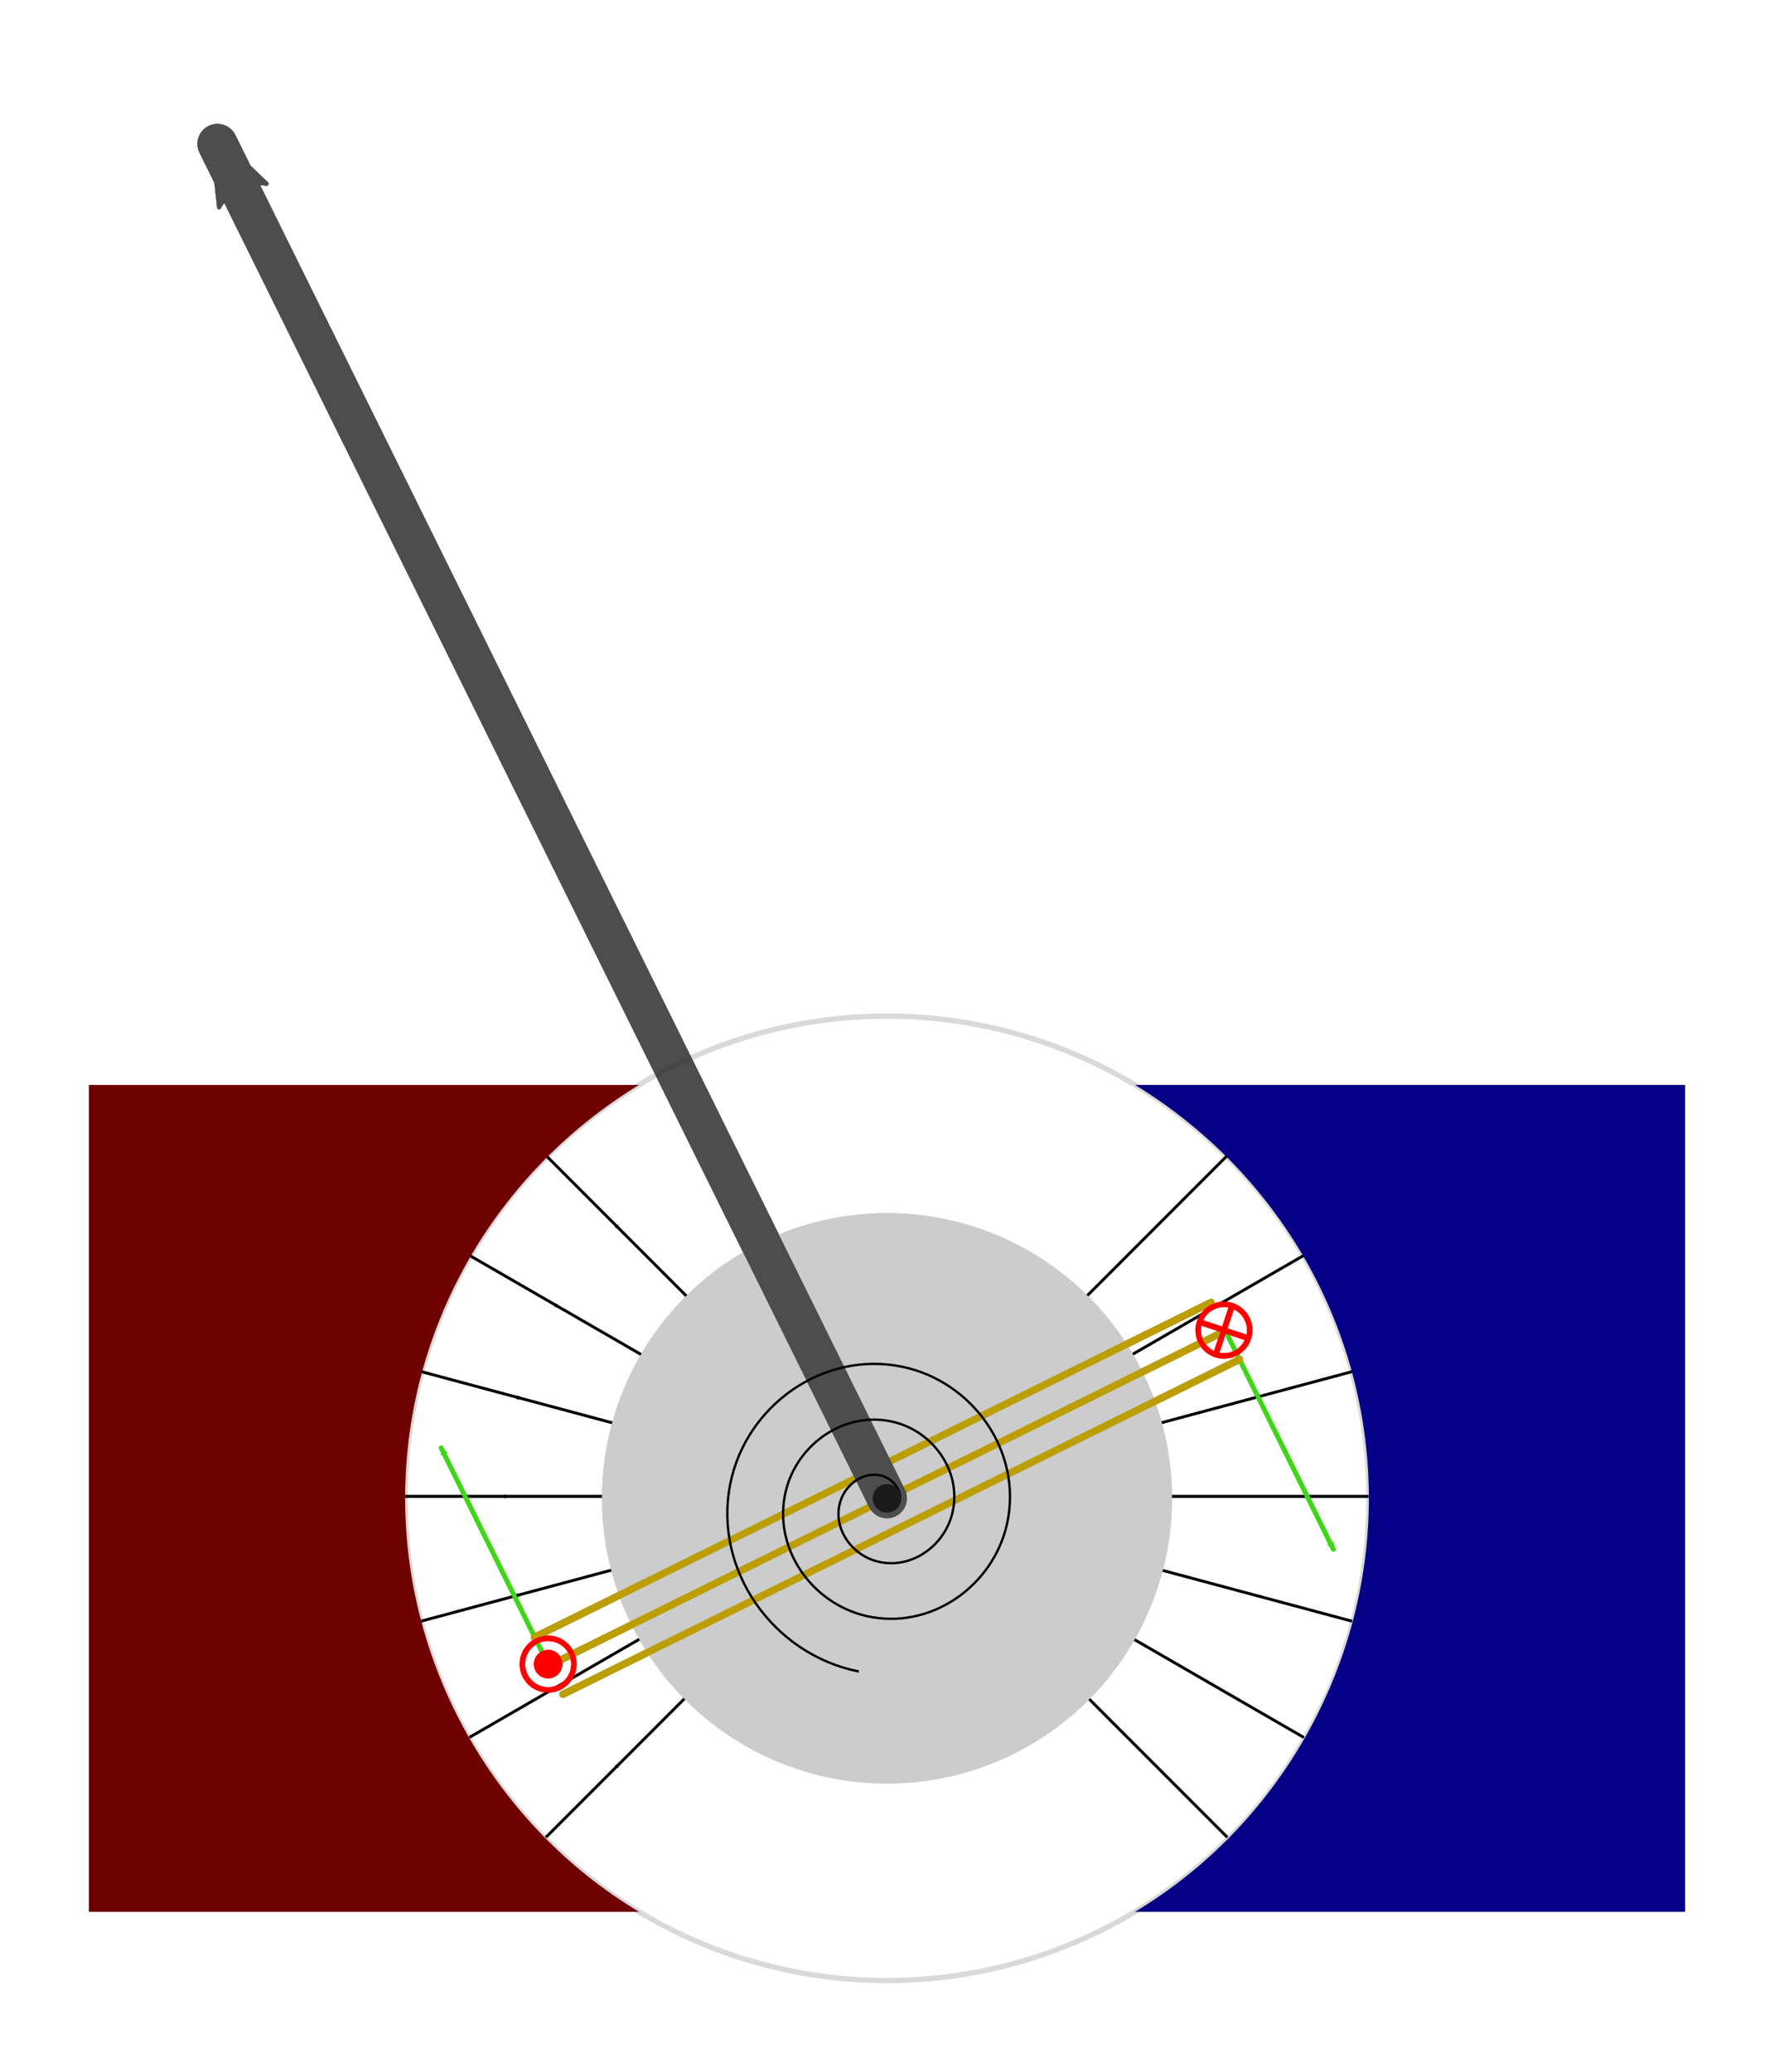 <?xml version="1.0" encoding="UTF-8" standalone="no"?>
<!-- Created with Inkscape (http://www.inkscape.org/) -->

<svg
   xmlns:dc="http://purl.org/dc/elements/1.1/"
   xmlns:cc="http://creativecommons.org/ns#"
   xmlns:rdf="http://www.w3.org/1999/02/22-rdf-syntax-ns#"
   xmlns:svg="http://www.w3.org/2000/svg"
   xmlns="http://www.w3.org/2000/svg"
   xmlns:sodipodi="http://sodipodi.sourceforge.net/DTD/sodipodi-0.dtd"
   xmlns:inkscape="http://www.inkscape.org/namespaces/inkscape"
   width="99.734mm"
   height="116.421mm"
   viewBox="0 0 99.734 116.421"
   version="1.1"
   id="svg8"
   inkscape:version="0.92.5 (2060ec1f9f, 2020-04-08)"
   sodipodi:docname="moving-coil-instrument.svg">
  <defs
     id="defs2">
    <marker
       inkscape:stockid="Arrow2Mend"
       orient="auto"
       refY="0"
       refX="0"
       id="marker4887"
       style="overflow:visible"
       inkscape:isstock="true">
      <path
         id="path4885"
         style="fill:#000000;fill-opacity:1;fill-rule:evenodd;stroke:#000000;stroke-width:0.625;stroke-linejoin:round;stroke-opacity:1"
         d="M 8.719,4.034 -2.207,0.016 8.719,-4.002 c -1.745,2.372 -1.735,5.617 -6e-7,8.035 z"
         transform="scale(-0.6)"
         inkscape:connector-curvature="0" />
    </marker>
    <marker
       inkscape:isstock="true"
       style="overflow:visible"
       id="marker4864"
       refX="0"
       refY="0"
       orient="auto"
       inkscape:stockid="Arrow2Mend">
      <path
         inkscape:connector-curvature="0"
         transform="scale(-0.6)"
         d="M 8.719,4.034 -2.207,0.016 8.719,-4.002 c -1.745,2.372 -1.735,5.617 -6e-7,8.035 z"
         style="fill:#4d4d4d;fill-opacity:1;fill-rule:evenodd;stroke:#4d4d4d;stroke-width:0.625;stroke-linejoin:round;stroke-opacity:1"
         id="path4862" />
    </marker>
    <marker
       inkscape:stockid="Arrow2Mend"
       orient="auto"
       refY="0"
       refX="0"
       id="marker361434"
       style="overflow:visible"
       inkscape:isstock="true">
      <path
         id="path361432"
         style="fill:#000000;fill-opacity:1;fill-rule:evenodd;stroke:#000000;stroke-width:0.625;stroke-linejoin:round;stroke-opacity:1"
         d="M 8.719,4.034 -2.207,0.016 8.719,-4.002 c -1.745,2.372 -1.735,5.617 -6e-7,8.035 z"
         transform="scale(-0.6)"
         inkscape:connector-curvature="0" />
    </marker>
    <marker
       inkscape:isstock="true"
       style="overflow:visible"
       id="marker360012"
       refX="0"
       refY="0"
       orient="auto"
       inkscape:stockid="Arrow1Mstart">
      <path
         transform="matrix(0.4,0,0,0.4,4,0)"
         style="fill:#000000;fill-opacity:1;fill-rule:evenodd;stroke:#000000;stroke-width:1pt;stroke-opacity:1"
         d="M 0,0 5,-5 -12.5,0 5,5 Z"
         id="path360010"
         inkscape:connector-curvature="0" />
    </marker>
    <marker
       inkscape:isstock="true"
       style="overflow:visible"
       id="marker338466"
       refX="0"
       refY="0"
       orient="auto"
       inkscape:stockid="Arrow2Mend"
       inkscape:collect="always">
      <path
         inkscape:connector-curvature="0"
         transform="scale(-0.6)"
         d="M 8.719,4.034 -2.207,0.016 8.719,-4.002 c -1.745,2.372 -1.735,5.617 -6e-7,8.035 z"
         style="fill:#000000;fill-opacity:1;fill-rule:evenodd;stroke:#000000;stroke-width:0.625;stroke-linejoin:round;stroke-opacity:1"
         id="path338464" />
    </marker>
    <marker
       inkscape:stockid="Arrow2Mend"
       orient="auto"
       refY="0"
       refX="0"
       id="marker199266"
       style="overflow:visible"
       inkscape:isstock="true">
      <path
         id="path199264"
         style="fill:#000000;fill-opacity:1;fill-rule:evenodd;stroke:#000000;stroke-width:0.625;stroke-linejoin:round;stroke-opacity:1"
         d="M 8.719,4.034 -2.207,0.016 8.719,-4.002 c -1.745,2.372 -1.735,5.617 -6e-7,8.035 z"
         transform="scale(-0.6)"
         inkscape:connector-curvature="0" />
    </marker>
    <marker
       inkscape:stockid="Arrow2Mend"
       orient="auto"
       refY="0"
       refX="0"
       id="Arrow2Mend"
       style="overflow:visible"
       inkscape:isstock="true"
       inkscape:collect="always">
      <path
         id="path4598"
         style="fill:#4d4d4d;fill-opacity:1;fill-rule:evenodd;stroke:#4d4d4d;stroke-width:0.625;stroke-linejoin:round;stroke-opacity:1"
         d="M 8.719,4.034 -2.207,0.016 8.719,-4.002 c -1.745,2.372 -1.735,5.617 -6e-7,8.035 z"
         transform="scale(-0.6)"
         inkscape:connector-curvature="0" />
    </marker>
    <marker
       inkscape:stockid="Arrow1Lend"
       orient="auto"
       refY="0"
       refX="0"
       id="Arrow1Lend"
       style="overflow:visible"
       inkscape:isstock="true">
      <path
         id="path4574"
         d="M 0,0 5,-5 -12.5,0 5,5 Z"
         style="fill:#4d4d4d;fill-opacity:1;fill-rule:evenodd;stroke:#4d4d4d;stroke-width:1pt;stroke-opacity:1"
         transform="matrix(-0.8,0,0,-0.8,-10,0)"
         inkscape:connector-curvature="0" />
    </marker>
    <marker
       inkscape:stockid="Arrow1Lstart"
       orient="auto"
       refY="0"
       refX="0"
       id="marker4855"
       style="overflow:visible"
       inkscape:isstock="true">
      <path
         id="path4853"
         d="M 0,0 5,-5 -12.5,0 5,5 Z"
         style="fill:#4d4d4d;fill-opacity:1;fill-rule:evenodd;stroke:#4d4d4d;stroke-width:1pt;stroke-opacity:1"
         transform="matrix(0.8,0,0,0.8,10,0)"
         inkscape:connector-curvature="0" />
    </marker>
    <marker
       inkscape:stockid="Arrow1Lstart"
       orient="auto"
       refY="0"
       refX="0"
       id="Arrow1Lstart"
       style="overflow:visible"
       inkscape:isstock="true">
      <path
         id="path4571"
         d="M 0,0 5,-5 -12.5,0 5,5 Z"
         style="fill:#4d4d4d;fill-opacity:1;fill-rule:evenodd;stroke:#4d4d4d;stroke-width:1pt;stroke-opacity:1"
         transform="matrix(0.8,0,0,0.8,10,0)"
         inkscape:connector-curvature="0" />
    </marker>
    <marker
       inkscape:stockid="Arrow2Mend"
       orient="auto"
       refY="0"
       refX="0"
       id="Arrow2Mend-5"
       style="overflow:visible"
       inkscape:isstock="true">
      <path
         inkscape:connector-curvature="0"
         id="path4598-3"
         style="fill:#3ed718;fill-opacity:1;fill-rule:evenodd;stroke:#3ed718;stroke-width:0.625;stroke-linejoin:round;stroke-opacity:1"
         d="M 8.719,4.034 -2.207,0.016 8.719,-4.002 c -1.745,2.372 -1.735,5.617 -6e-7,8.035 z"
         transform="scale(-0.6)" />
    </marker>
    <marker
       inkscape:stockid="Arrow2Mend"
       orient="auto"
       refY="0"
       refX="0"
       id="Arrow2Mend-5-2"
       style="overflow:visible"
       inkscape:isstock="true">
      <path
         inkscape:connector-curvature="0"
         id="path4598-3-7"
         style="fill:#3ed718;fill-opacity:1;fill-rule:evenodd;stroke:#3ed718;stroke-width:0.625;stroke-linejoin:round;stroke-opacity:1"
         d="M 8.719,4.034 -2.207,0.016 8.719,-4.002 c -1.745,2.372 -1.735,5.617 -6e-7,8.035 z"
         transform="scale(-0.6)" />
    </marker>
    <marker
       inkscape:isstock="true"
       style="overflow:visible"
       id="marker4637-3"
       refX="0"
       refY="0"
       orient="auto"
       inkscape:stockid="Arrow2Mend">
      <path
         inkscape:connector-curvature="0"
         transform="scale(-0.6)"
         d="M 8.719,4.034 -2.207,0.016 8.719,-4.002 c -1.745,2.372 -1.735,5.617 -6e-7,8.035 z"
         style="fill:#000000;fill-opacity:1;fill-rule:evenodd;stroke:#000000;stroke-width:0.625;stroke-linejoin:round;stroke-opacity:1"
         id="path4635-6" />
    </marker>
    <marker
       inkscape:isstock="true"
       style="overflow:visible"
       id="marker4637-5"
       refX="0"
       refY="0"
       orient="auto"
       inkscape:stockid="Arrow2Mend">
      <path
         inkscape:connector-curvature="0"
         transform="scale(-0.6)"
         d="M 8.719,4.034 -2.207,0.016 8.719,-4.002 c -1.745,2.372 -1.735,5.617 -6e-7,8.035 z"
         style="fill:#000000;fill-opacity:1;fill-rule:evenodd;stroke:#000000;stroke-width:0.625;stroke-linejoin:round;stroke-opacity:1"
         id="path4635-3" />
    </marker>
    <marker
       inkscape:isstock="true"
       style="overflow:visible"
       id="marker338466-0"
       refX="0"
       refY="0"
       orient="auto"
       inkscape:stockid="Arrow2Mend">
      <path
         inkscape:connector-curvature="0"
         transform="scale(-0.6)"
         d="M 8.719,4.034 -2.207,0.016 8.719,-4.002 c -1.745,2.372 -1.735,5.617 -6e-7,8.035 z"
         style="fill:#000000;fill-opacity:1;fill-rule:evenodd;stroke:#000000;stroke-width:0.625;stroke-linejoin:round;stroke-opacity:1"
         id="path338464-9" />
    </marker>
    <marker
       inkscape:isstock="true"
       style="overflow:visible"
       id="marker338580"
       refX="0"
       refY="0"
       orient="auto"
       inkscape:stockid="Arrow2Mend">
      <path
         inkscape:connector-curvature="0"
         transform="scale(-0.6)"
         d="M 8.719,4.034 -2.207,0.016 8.719,-4.002 c -1.745,2.372 -1.735,5.617 -6e-7,8.035 z"
         style="fill:#000000;fill-opacity:1;fill-rule:evenodd;stroke:#000000;stroke-width:0.625;stroke-linejoin:round;stroke-opacity:1"
         id="path338578" />
    </marker>
    <marker
       inkscape:isstock="true"
       style="overflow:visible"
       id="marker338584"
       refX="0"
       refY="0"
       orient="auto"
       inkscape:stockid="Arrow2Mend">
      <path
         inkscape:connector-curvature="0"
         transform="scale(-0.6)"
         d="M 8.719,4.034 -2.207,0.016 8.719,-4.002 c -1.745,2.372 -1.735,5.617 -6e-7,8.035 z"
         style="fill:#000000;fill-opacity:1;fill-rule:evenodd;stroke:#000000;stroke-width:0.625;stroke-linejoin:round;stroke-opacity:1"
         id="path338582" />
    </marker>
    <marker
       inkscape:isstock="true"
       style="overflow:visible"
       id="marker338588"
       refX="0"
       refY="0"
       orient="auto"
       inkscape:stockid="Arrow2Mend">
      <path
         inkscape:connector-curvature="0"
         transform="scale(-0.6)"
         d="M 8.719,4.034 -2.207,0.016 8.719,-4.002 c -1.745,2.372 -1.735,5.617 -6e-7,8.035 z"
         style="fill:#000000;fill-opacity:1;fill-rule:evenodd;stroke:#000000;stroke-width:0.625;stroke-linejoin:round;stroke-opacity:1"
         id="path338586" />
    </marker>
    <marker
       inkscape:isstock="true"
       style="overflow:visible"
       id="marker338592"
       refX="0"
       refY="0"
       orient="auto"
       inkscape:stockid="Arrow2Mend">
      <path
         inkscape:connector-curvature="0"
         transform="scale(-0.6)"
         d="M 8.719,4.034 -2.207,0.016 8.719,-4.002 c -1.745,2.372 -1.735,5.617 -6e-7,8.035 z"
         style="fill:#000000;fill-opacity:1;fill-rule:evenodd;stroke:#000000;stroke-width:0.625;stroke-linejoin:round;stroke-opacity:1"
         id="path338590" />
    </marker>
    <marker
       inkscape:isstock="true"
       style="overflow:visible"
       id="marker338596"
       refX="0"
       refY="0"
       orient="auto"
       inkscape:stockid="Arrow2Mend">
      <path
         inkscape:connector-curvature="0"
         transform="scale(-0.6)"
         d="M 8.719,4.034 -2.207,0.016 8.719,-4.002 c -1.745,2.372 -1.735,5.617 -6e-7,8.035 z"
         style="fill:#000000;fill-opacity:1;fill-rule:evenodd;stroke:#000000;stroke-width:0.625;stroke-linejoin:round;stroke-opacity:1"
         id="path338594" />
    </marker>
    <marker
       inkscape:isstock="true"
       style="overflow:visible"
       id="marker338600"
       refX="0"
       refY="0"
       orient="auto"
       inkscape:stockid="Arrow2Mend">
      <path
         inkscape:connector-curvature="0"
         transform="scale(-0.6)"
         d="M 8.719,4.034 -2.207,0.016 8.719,-4.002 c -1.745,2.372 -1.735,5.617 -6e-7,8.035 z"
         style="fill:#000000;fill-opacity:1;fill-rule:evenodd;stroke:#000000;stroke-width:0.625;stroke-linejoin:round;stroke-opacity:1"
         id="path338598" />
    </marker>
    <marker
       inkscape:isstock="true"
       style="overflow:visible"
       id="marker338466-6"
       refX="0"
       refY="0"
       orient="auto"
       inkscape:stockid="Arrow2Mend">
      <path
         inkscape:connector-curvature="0"
         transform="scale(-0.6)"
         d="M 8.719,4.034 -2.207,0.016 8.719,-4.002 c -1.745,2.372 -1.735,5.617 -6e-7,8.035 z"
         style="fill:#000000;fill-opacity:1;fill-rule:evenodd;stroke:#000000;stroke-width:0.625;stroke-linejoin:round;stroke-opacity:1"
         id="path338464-1" />
    </marker>
    <marker
       inkscape:isstock="true"
       style="overflow:visible"
       id="marker338798"
       refX="0"
       refY="0"
       orient="auto"
       inkscape:stockid="Arrow2Mend">
      <path
         inkscape:connector-curvature="0"
         transform="scale(-0.6)"
         d="M 8.719,4.034 -2.207,0.016 8.719,-4.002 c -1.745,2.372 -1.735,5.617 -6e-7,8.035 z"
         style="fill:#000000;fill-opacity:1;fill-rule:evenodd;stroke:#000000;stroke-width:0.625;stroke-linejoin:round;stroke-opacity:1"
         id="path338796" />
    </marker>
    <marker
       inkscape:isstock="true"
       style="overflow:visible"
       id="marker338802"
       refX="0"
       refY="0"
       orient="auto"
       inkscape:stockid="Arrow2Mend">
      <path
         inkscape:connector-curvature="0"
         transform="scale(-0.6)"
         d="M 8.719,4.034 -2.207,0.016 8.719,-4.002 c -1.745,2.372 -1.735,5.617 -6e-7,8.035 z"
         style="fill:#000000;fill-opacity:1;fill-rule:evenodd;stroke:#000000;stroke-width:0.625;stroke-linejoin:round;stroke-opacity:1"
         id="path338800" />
    </marker>
    <marker
       inkscape:isstock="true"
       style="overflow:visible"
       id="marker338806"
       refX="0"
       refY="0"
       orient="auto"
       inkscape:stockid="Arrow2Mend">
      <path
         inkscape:connector-curvature="0"
         transform="scale(-0.6)"
         d="M 8.719,4.034 -2.207,0.016 8.719,-4.002 c -1.745,2.372 -1.735,5.617 -6e-7,8.035 z"
         style="fill:#000000;fill-opacity:1;fill-rule:evenodd;stroke:#000000;stroke-width:0.625;stroke-linejoin:round;stroke-opacity:1"
         id="path338804" />
    </marker>
    <marker
       inkscape:isstock="true"
       style="overflow:visible"
       id="marker338810"
       refX="0"
       refY="0"
       orient="auto"
       inkscape:stockid="Arrow2Mend">
      <path
         inkscape:connector-curvature="0"
         transform="scale(-0.6)"
         d="M 8.719,4.034 -2.207,0.016 8.719,-4.002 c -1.745,2.372 -1.735,5.617 -6e-7,8.035 z"
         style="fill:#000000;fill-opacity:1;fill-rule:evenodd;stroke:#000000;stroke-width:0.625;stroke-linejoin:round;stroke-opacity:1"
         id="path338808" />
    </marker>
    <marker
       inkscape:isstock="true"
       style="overflow:visible"
       id="marker338814"
       refX="0"
       refY="0"
       orient="auto"
       inkscape:stockid="Arrow2Mend">
      <path
         inkscape:connector-curvature="0"
         transform="scale(-0.6)"
         d="M 8.719,4.034 -2.207,0.016 8.719,-4.002 c -1.745,2.372 -1.735,5.617 -6e-7,8.035 z"
         style="fill:#000000;fill-opacity:1;fill-rule:evenodd;stroke:#000000;stroke-width:0.625;stroke-linejoin:round;stroke-opacity:1"
         id="path338812" />
    </marker>
    <marker
       inkscape:isstock="true"
       style="overflow:visible"
       id="marker338818"
       refX="0"
       refY="0"
       orient="auto"
       inkscape:stockid="Arrow2Mend">
      <path
         inkscape:connector-curvature="0"
         transform="scale(-0.6)"
         d="M 8.719,4.034 -2.207,0.016 8.719,-4.002 c -1.745,2.372 -1.735,5.617 -6e-7,8.035 z"
         style="fill:#000000;fill-opacity:1;fill-rule:evenodd;stroke:#000000;stroke-width:0.625;stroke-linejoin:round;stroke-opacity:1"
         id="path338816" />
    </marker>
    <marker
       inkscape:isstock="true"
       style="overflow:visible"
       id="marker338822"
       refX="0"
       refY="0"
       orient="auto"
       inkscape:stockid="Arrow2Mend">
      <path
         inkscape:connector-curvature="0"
         transform="scale(-0.6)"
         d="M 8.719,4.034 -2.207,0.016 8.719,-4.002 c -1.745,2.372 -1.735,5.617 -6e-7,8.035 z"
         style="fill:#000000;fill-opacity:1;fill-rule:evenodd;stroke:#000000;stroke-width:0.625;stroke-linejoin:round;stroke-opacity:1"
         id="path338820" />
    </marker>
    <marker
       inkscape:isstock="true"
       style="overflow:visible"
       id="marker338826"
       refX="0"
       refY="0"
       orient="auto"
       inkscape:stockid="Arrow2Mend">
      <path
         inkscape:connector-curvature="0"
         transform="scale(-0.6)"
         d="M 8.719,4.034 -2.207,0.016 8.719,-4.002 c -1.745,2.372 -1.735,5.617 -6e-7,8.035 z"
         style="fill:#000000;fill-opacity:1;fill-rule:evenodd;stroke:#000000;stroke-width:0.625;stroke-linejoin:round;stroke-opacity:1"
         id="path338824" />
    </marker>
    <marker
       inkscape:isstock="true"
       style="overflow:visible"
       id="marker338830"
       refX="0"
       refY="0"
       orient="auto"
       inkscape:stockid="Arrow2Mend">
      <path
         inkscape:connector-curvature="0"
         transform="scale(-0.6)"
         d="M 8.719,4.034 -2.207,0.016 8.719,-4.002 c -1.745,2.372 -1.735,5.617 -6e-7,8.035 z"
         style="fill:#000000;fill-opacity:1;fill-rule:evenodd;stroke:#000000;stroke-width:0.625;stroke-linejoin:round;stroke-opacity:1"
         id="path338828" />
    </marker>
    <marker
       inkscape:isstock="true"
       style="overflow:visible"
       id="marker360012-2"
       refX="0"
       refY="0"
       orient="auto"
       inkscape:stockid="Arrow1Mstart">
      <path
         inkscape:connector-curvature="0"
         transform="matrix(0.4,0,0,0.4,4,0)"
         style="fill:#000000;fill-opacity:1;fill-rule:evenodd;stroke:#000000;stroke-width:1pt;stroke-opacity:1"
         d="M 0,0 5,-5 -12.5,0 5,5 Z"
         id="path360010-8" />
    </marker>
    <marker
       inkscape:isstock="true"
       style="overflow:visible"
       id="marker360270"
       refX="0"
       refY="0"
       orient="auto"
       inkscape:stockid="Arrow1Mstart">
      <path
         inkscape:connector-curvature="0"
         transform="matrix(0.4,0,0,0.4,4,0)"
         style="fill:#000000;fill-opacity:1;fill-rule:evenodd;stroke:#000000;stroke-width:1pt;stroke-opacity:1"
         d="M 0,0 5,-5 -12.5,0 5,5 Z"
         id="path360268" />
    </marker>
    <marker
       inkscape:isstock="true"
       style="overflow:visible"
       id="marker360274"
       refX="0"
       refY="0"
       orient="auto"
       inkscape:stockid="Arrow1Mstart">
      <path
         inkscape:connector-curvature="0"
         transform="matrix(0.4,0,0,0.4,4,0)"
         style="fill:#000000;fill-opacity:1;fill-rule:evenodd;stroke:#000000;stroke-width:1pt;stroke-opacity:1"
         d="M 0,0 5,-5 -12.5,0 5,5 Z"
         id="path360272" />
    </marker>
    <marker
       inkscape:isstock="true"
       style="overflow:visible"
       id="marker360278"
       refX="0"
       refY="0"
       orient="auto"
       inkscape:stockid="Arrow1Mstart">
      <path
         inkscape:connector-curvature="0"
         transform="matrix(0.4,0,0,0.4,4,0)"
         style="fill:#000000;fill-opacity:1;fill-rule:evenodd;stroke:#000000;stroke-width:1pt;stroke-opacity:1"
         d="M 0,0 5,-5 -12.5,0 5,5 Z"
         id="path360276" />
    </marker>
    <marker
       inkscape:isstock="true"
       style="overflow:visible"
       id="marker360282"
       refX="0"
       refY="0"
       orient="auto"
       inkscape:stockid="Arrow1Mstart">
      <path
         inkscape:connector-curvature="0"
         transform="matrix(0.4,0,0,0.4,4,0)"
         style="fill:#000000;fill-opacity:1;fill-rule:evenodd;stroke:#000000;stroke-width:1pt;stroke-opacity:1"
         d="M 0,0 5,-5 -12.5,0 5,5 Z"
         id="path360280" />
    </marker>
    <marker
       inkscape:isstock="true"
       style="overflow:visible"
       id="marker360286"
       refX="0"
       refY="0"
       orient="auto"
       inkscape:stockid="Arrow1Mstart">
      <path
         inkscape:connector-curvature="0"
         transform="matrix(0.4,0,0,0.4,4,0)"
         style="fill:#000000;fill-opacity:1;fill-rule:evenodd;stroke:#000000;stroke-width:1pt;stroke-opacity:1"
         d="M 0,0 5,-5 -12.5,0 5,5 Z"
         id="path360284" />
    </marker>
    <marker
       inkscape:isstock="true"
       style="overflow:visible"
       id="marker360290"
       refX="0"
       refY="0"
       orient="auto"
       inkscape:stockid="Arrow1Mstart">
      <path
         inkscape:connector-curvature="0"
         transform="matrix(0.4,0,0,0.4,4,0)"
         style="fill:#000000;fill-opacity:1;fill-rule:evenodd;stroke:#000000;stroke-width:1pt;stroke-opacity:1"
         d="M 0,0 5,-5 -12.5,0 5,5 Z"
         id="path360288" />
    </marker>
    <marker
       inkscape:isstock="true"
       style="overflow:visible"
       id="marker360294"
       refX="0"
       refY="0"
       orient="auto"
       inkscape:stockid="Arrow1Mstart">
      <path
         inkscape:connector-curvature="0"
         transform="matrix(0.4,0,0,0.4,4,0)"
         style="fill:#000000;fill-opacity:1;fill-rule:evenodd;stroke:#000000;stroke-width:1pt;stroke-opacity:1"
         d="M 0,0 5,-5 -12.5,0 5,5 Z"
         id="path360292" />
    </marker>
  </defs>
  <sodipodi:namedview
     id="base"
     pagecolor="#ffffff"
     bordercolor="#666666"
     borderopacity="1.0"
     inkscape:pageopacity="0.0"
     inkscape:pageshadow="2"
     inkscape:zoom="2.0000001"
     inkscape:cx="-345.48761"
     inkscape:cy="87.846828"
     inkscape:document-units="mm"
     inkscape:current-layer="layer1"
     showgrid="false"
     scale-x="1"
     inkscape:window-width="3840"
     inkscape:window-height="2096"
     inkscape:window-x="0"
     inkscape:window-y="27"
     inkscape:window-maximized="1"
     inkscape:lockguides="true"
     inkscape:snap-center="true"
     inkscape:snap-object-midpoints="true"
     inkscape:snap-midpoints="true"
     inkscape:object-paths="true"
     inkscape:snap-intersection-paths="true"
     inkscape:snap-smooth-nodes="true"
     fit-margin-left="5"
     fit-margin-top="5"
     fit-margin-right="5"
     fit-margin-bottom="5" />
  <g
     inkscape:label="Layer 1"
     inkscape:groupmode="layer"
     id="layer1"
     transform="translate(-17,-177.579)">
    <g
       id="g360590"
       transform="matrix(1.602,0,0,1.602,-13.253,-174.093)">
      <path
         inkscape:tile-y0="74.756099"
         inkscape:tile-x0="33.092451"
         inkscape:tile-h="0.48606243"
         inkscape:tile-w="6.9999999"
         inkscape:tile-cy="75.000044"
         inkscape:tile-cx="49.9999"
         inkscape:transform-center-y="-1.4236093e-05"
         sodipodi:nodetypes="ccc"
         style="fill:none;stroke:#000000;stroke-width:0.094;stroke-linecap:butt;stroke-linejoin:miter;stroke-miterlimit:4;stroke-dasharray:none;stroke-opacity:1;marker-mid:url(#marker360012)"
         d="M 66.907,272 H 63.279 59.907"
         id="path3750-5-9-79"
         inkscape:connector-curvature="0"
         inkscape:transform-center-x="-13.407451" />
      <path
         inkscape:transform-center-x="-13.407451"
         inkscape:connector-curvature="0"
         id="use358062"
         d="m 66.331,276.376 -3.504,-0.939 -3.257,-0.873"
         style="fill:none;stroke:#000000;stroke-width:0.094;stroke-linecap:butt;stroke-linejoin:miter;stroke-miterlimit:4;stroke-dasharray:none;stroke-opacity:1;marker-mid:url(#marker360012)"
         sodipodi:nodetypes="ccc"
         inkscape:transform-center-y="-1.4236093e-05"
         inkscape:tile-x0="33.092451"
         inkscape:tile-y0="74.756099" />
      <path
         inkscape:transform-center-x="-13.407451"
         inkscape:connector-curvature="0"
         id="use358066"
         d="m 64.642,280.454 -3.142,-1.814 -2.92,-1.686"
         style="fill:none;stroke:#000000;stroke-width:0.094;stroke-linecap:butt;stroke-linejoin:miter;stroke-miterlimit:4;stroke-dasharray:none;stroke-opacity:1;marker-mid:url(#marker360012)"
         sodipodi:nodetypes="ccc"
         inkscape:transform-center-y="-1.4236093e-05"
         inkscape:tile-x0="33.092451"
         inkscape:tile-y0="74.756099" />
      <path
         inkscape:transform-center-x="-13.407451"
         inkscape:connector-curvature="0"
         id="use358068"
         d="m 61.955,283.955 -2.565,-2.565 -2.384,-2.384"
         style="fill:none;stroke:#000000;stroke-width:0.094;stroke-linecap:butt;stroke-linejoin:miter;stroke-miterlimit:4;stroke-dasharray:none;stroke-opacity:1;marker-mid:url(#marker360012)"
         sodipodi:nodetypes="ccc"
         inkscape:transform-center-y="-1.4236093e-05"
         inkscape:tile-x0="33.092451"
         inkscape:tile-y0="74.756099" />
      <path
         inkscape:transform-center-x="-13.407451"
         inkscape:connector-curvature="0"
         id="use358062-3"
         d="m 66.331,267.624 -3.504,0.939 -3.257,0.873"
         style="fill:none;stroke:#000000;stroke-width:0.094;stroke-linecap:butt;stroke-linejoin:miter;stroke-miterlimit:4;stroke-dasharray:none;stroke-opacity:1;marker-mid:url(#marker360012)"
         sodipodi:nodetypes="ccc"
         inkscape:transform-center-y="-1.4236093e-05"
         inkscape:tile-x0="33.092451"
         inkscape:tile-y0="74.756099" />
      <path
         inkscape:transform-center-x="-13.407451"
         inkscape:connector-curvature="0"
         id="use358066-6"
         d="m 64.642,263.546 -3.142,1.814 -2.92,1.686"
         style="fill:none;stroke:#000000;stroke-width:0.094;stroke-linecap:butt;stroke-linejoin:miter;stroke-miterlimit:4;stroke-dasharray:none;stroke-opacity:1;marker-mid:url(#marker360012)"
         sodipodi:nodetypes="ccc"
         inkscape:transform-center-y="-1.4236093e-05"
         inkscape:tile-x0="33.092451"
         inkscape:tile-y0="74.756099" />
      <path
         inkscape:transform-center-x="-13.407451"
         inkscape:connector-curvature="0"
         id="use358068-1"
         d="m 61.955,260.045 -2.565,2.565 -2.384,2.384"
         style="fill:none;stroke:#000000;stroke-width:0.094;stroke-linecap:butt;stroke-linejoin:miter;stroke-miterlimit:4;stroke-dasharray:none;stroke-opacity:1;marker-mid:url(#marker360012)"
         sodipodi:nodetypes="ccc"
         inkscape:transform-center-y="-1.4236093e-05"
         inkscape:tile-x0="33.092451"
         inkscape:tile-y0="74.756099" />
    </g>
    <g
       id="g338784"
       transform="matrix(1.602,0,0,1.602,-13.253,-174.094)">
      <path
         inkscape:tile-y0="74.756099"
         inkscape:tile-x0="33.092451"
         inkscape:tile-h="0.48606243"
         inkscape:tile-w="6.9999999"
         inkscape:tile-cy="75.000044"
         inkscape:tile-cx="49.9999"
         inkscape:transform-center-y="-1.4236093e-05"
         sodipodi:nodetypes="ccc"
         style="fill:none;stroke:#000000;stroke-width:0.094;stroke-linecap:butt;stroke-linejoin:miter;stroke-miterlimit:4;stroke-dasharray:none;stroke-opacity:1;marker-mid:url(#marker338466)"
         d="m 33.092,272 h 3.628 3.372"
         id="path3750-5-9"
         inkscape:connector-curvature="0"
         inkscape:transform-center-x="13.407449" />
      <path
         inkscape:transform-center-x="13.407449"
         inkscape:connector-curvature="0"
         id="use213142"
         d="m 33.669,267.624 3.504,0.939 3.257,0.873"
         style="fill:none;stroke:#000000;stroke-width:0.094;stroke-linecap:butt;stroke-linejoin:miter;stroke-miterlimit:4;stroke-dasharray:none;stroke-opacity:1;marker-mid:url(#marker338466)"
         sodipodi:nodetypes="ccc"
         inkscape:transform-center-y="-1.4236093e-05"
         inkscape:tile-x0="33.092451"
         inkscape:tile-y0="74.756099" />
      <path
         inkscape:tile-y0="74.756099"
         inkscape:tile-x0="33.092451"
         inkscape:transform-center-y="-1.4236093e-05"
         sodipodi:nodetypes="ccc"
         style="fill:none;stroke:#000000;stroke-width:0.094;stroke-linecap:butt;stroke-linejoin:miter;stroke-miterlimit:4;stroke-dasharray:none;stroke-opacity:1;marker-mid:url(#marker361434)"
         d="m 35.358,263.546 3.142,1.814 2.92,1.686"
         id="use213146"
         inkscape:connector-curvature="0"
         inkscape:transform-center-x="13.407449" />
      <path
         inkscape:tile-y0="74.756099"
         inkscape:tile-x0="33.092451"
         inkscape:transform-center-y="-1.4236093e-05"
         sodipodi:nodetypes="ccc"
         style="fill:none;stroke:#000000;stroke-width:0.094;stroke-linecap:butt;stroke-linejoin:miter;stroke-miterlimit:4;stroke-dasharray:none;stroke-opacity:1;marker-mid:url(#marker361434)"
         d="m 38.045,260.045 2.565,2.565 2.384,2.384"
         id="use213148"
         inkscape:connector-curvature="0"
         inkscape:transform-center-x="13.407449" />
      <path
         inkscape:transform-center-x="13.407449"
         inkscape:connector-curvature="0"
         id="use213142-0"
         d="m 33.669,276.374 3.504,-0.939 3.257,-0.873"
         style="fill:none;stroke:#000000;stroke-width:0.094;stroke-linecap:butt;stroke-linejoin:miter;stroke-miterlimit:4;stroke-dasharray:none;stroke-opacity:1;marker-mid:url(#marker338466)"
         sodipodi:nodetypes="ccc"
         inkscape:transform-center-y="-1.4236093e-05"
         inkscape:tile-x0="33.092451"
         inkscape:tile-y0="74.756099" />
      <path
         inkscape:tile-y0="74.756099"
         inkscape:tile-x0="33.092451"
         inkscape:transform-center-y="-1.4236093e-05"
         sodipodi:nodetypes="ccc"
         style="fill:none;stroke:#000000;stroke-width:0.094;stroke-linecap:butt;stroke-linejoin:miter;stroke-miterlimit:4;stroke-dasharray:none;stroke-opacity:1;marker-mid:url(#marker361434)"
         d="m 35.358,280.452 3.142,-1.814 2.92,-1.686"
         id="use213146-6"
         inkscape:connector-curvature="0"
         inkscape:transform-center-x="13.407449" />
      <path
         inkscape:tile-y0="74.756099"
         inkscape:tile-x0="33.092451"
         inkscape:transform-center-y="-1.4236093e-05"
         sodipodi:nodetypes="ccc"
         style="fill:none;stroke:#000000;stroke-width:0.094;stroke-linecap:butt;stroke-linejoin:miter;stroke-miterlimit:4;stroke-dasharray:none;stroke-opacity:1;marker-mid:url(#marker361434)"
         d="m 38.045,283.954 2.565,-2.565 2.384,-2.384"
         id="use213148-2"
         inkscape:connector-curvature="0"
         inkscape:transform-center-x="13.407449" />
    </g>
    <circle
       id="path12"
       cx="66.867"
       cy="261.759"
       style="fill:#cccccc;stroke-width:0.141"
       r="16.024" />
    <path
       style="fill:#4d4d4d;stroke:#9e9e9e;stroke-width:0.405;stroke-linecap:round;stroke-linejoin:miter;stroke-miterlimit:4;stroke-dasharray:none;stroke-opacity:1"
       d="M 47.843,271.17 85.891,252.349"
       id="path16"
       inkscape:connector-curvature="0" />
    <path
       style="fill:#3ed718;fill-opacity:1;stroke:#3ed718;stroke-width:0.262;stroke-linecap:round;stroke-linejoin:miter;stroke-miterlimit:4;stroke-dasharray:none;stroke-opacity:1;marker-end:url(#Arrow2Mend-5)"
       d="M 47.874,271.2 41.802,258.924"
       id="path16-3-7-5"
       inkscape:connector-curvature="0" />
    <path
       style="fill:#4d4d4d;stroke:#9e9e9e;stroke-width:0.405;stroke-linecap:round;stroke-linejoin:miter;stroke-miterlimit:4;stroke-dasharray:none;stroke-opacity:1"
       d="M 47.042,269.567 85.09,250.746"
       id="path16-3"
       inkscape:connector-curvature="0" />
    <path
       style="fill:#3ed718;fill-opacity:1;stroke:#3ed718;stroke-width:0.262;stroke-linecap:round;stroke-linejoin:miter;stroke-miterlimit:4;stroke-dasharray:none;stroke-opacity:1;marker-end:url(#Arrow2Mend-5-2)"
       d="m 85.891,252.349 6.072,12.275"
       id="path16-3-7-5-0"
       inkscape:connector-curvature="0" />
    <path
       style="fill:#4d4d4d;stroke:#9e9e9e;stroke-width:0.405;stroke-linecap:round;stroke-linejoin:miter;stroke-miterlimit:4;stroke-dasharray:none;stroke-opacity:1"
       d="M 48.645,272.772 86.692,253.951"
       id="path16-3-6"
       inkscape:connector-curvature="0" />
    <path
       style="fill:#4d4d4d;stroke:#4d4d4d;stroke-width:2.251;stroke-linecap:round;stroke-linejoin:miter;stroke-miterlimit:4;stroke-dasharray:none;stroke-opacity:1;marker-end:url(#Arrow2Mend)"
       d="M 66.867,261.759 29.224,185.664"
       id="path16-3-7"
       inkscape:connector-curvature="0" />
    <path
       sodipodi:type="spiral"
       style="fill:none;fill-rule:evenodd;stroke:#000000;stroke-width:0.132"
       id="path10"
       sodipodi:cx="-66.619568"
       sodipodi:cy="262.15015"
       sodipodi:expansion="1"
       sodipodi:revolution="3"
       sodipodi:radius="9.43293"
       sodipodi:argument="-17.420656"
       sodipodi:t0="0"
       d="m -66.62,262.15 c 0.067,0.468 -0.598,0.321 -0.778,0.111 -0.488,-0.569 -0.02,-1.389 0.556,-1.668 1.029,-0.497 2.192,0.226 2.557,1.223 0.536,1.463 -0.471,3.008 -1.89,3.446 -1.892,0.585 -3.829,-0.715 -4.336,-2.557 -0.638,-2.318 0.959,-4.652 3.224,-5.225 2.743,-0.693 5.477,1.203 6.114,3.891 0.75,3.168 -1.446,6.303 -4.558,7.004 -3.592,0.808 -7.13,-1.69 -7.893,-5.225 -0.867,-4.017 1.933,-7.957 5.892,-8.782 4.441,-0.926 8.785,2.176 9.672,6.559 0.985,4.865 -2.42,9.612 -7.226,10.561"
       transform="scale(-1,1)" />
    <circle
       style="fill:#1a1a1a;stroke-width:0.592"
       id="path14"
       cx="66.867"
       cy="261.759"
       r="0.801" />
    <g
       id="g5031"
       transform="matrix(1.602,0,0,1.602,22.985,-131.83)">
      <circle
         r="0.454"
         cy="251.5"
         cx="15.5"
         id="path5025"
         style="fill:#ff0000;stroke:#ff0000;stroke-width:0.092;stroke-linecap:round;stroke-miterlimit:4;stroke-dasharray:none;stroke-opacity:1" />
      <circle
         r="0.904"
         cy="251.5"
         cx="15.5"
         id="path5027"
         style="fill:none;stroke:#ff0000;stroke-width:0.192;stroke-linecap:round;stroke-miterlimit:4;stroke-dasharray:none;stroke-opacity:1" />
    </g>
    <g
       id="g6337"
       transform="matrix(1.52,0.507,-0.507,1.52,167.979,-171.275)">
      <circle
         r="0.904"
         cy="267"
         cx="35"
         id="path5027-9"
         style="fill:none;stroke:#ff0000;stroke-width:0.192;stroke-linecap:round;stroke-miterlimit:4;stroke-dasharray:none;stroke-opacity:1" />
      <path
         inkscape:connector-curvature="0"
         id="path6317"
         d="M 35.9,267 H 34.1"
         style="fill:none;stroke:#ff0000;stroke-width:0.2;stroke-linecap:butt;stroke-linejoin:miter;stroke-miterlimit:4;stroke-dasharray:none;stroke-opacity:1" />
      <path
         inkscape:connector-curvature="0"
         id="path6317-1"
         d="m 35,267.9 v -1.8"
         style="fill:none;stroke:#ff0000;stroke-width:0.2;stroke-linecap:butt;stroke-linejoin:miter;stroke-miterlimit:4;stroke-dasharray:none;stroke-opacity:1" />
    </g>
    <circle
       style="fill:none;stroke:#000000;stroke-width:0.297;stroke-miterlimit:4;stroke-dasharray:none;stroke-opacity:0.08"
       id="path203010"
       cx="66.867"
       cy="261.759"
       r="27.092" />
    <path
       sodipodi:nodetypes="ccsccc"
       inkscape:connector-curvature="0"
       id="path6872-2"
       d="M 111.734,238.534 H 80.816 c 8.073,4.922 13.143,13.644 13.143,23.225 0,9.582 -5.144,18.435 -13.148,23.229 l 30.923,10e-6 z"
       style="color:#000000;font-style:normal;font-variant:normal;font-weight:normal;font-stretch:normal;font-size:medium;line-height:normal;font-family:sans-serif;font-variant-ligatures:normal;font-variant-position:normal;font-variant-caps:normal;font-variant-numeric:normal;font-variant-alternates:normal;font-feature-settings:normal;text-indent:0;text-align:start;text-decoration:none;text-decoration-line:none;text-decoration-style:solid;text-decoration-color:#000000;letter-spacing:normal;word-spacing:normal;text-transform:none;writing-mode:lr-tb;direction:ltr;text-orientation:mixed;dominant-baseline:auto;baseline-shift:baseline;text-anchor:start;white-space:normal;shape-padding:0;clip-rule:nonzero;display:inline;overflow:visible;visibility:visible;opacity:1;isolation:auto;mix-blend-mode:normal;color-interpolation:sRGB;color-interpolation-filters:linearRGB;solid-color:#000000;solid-opacity:1;vector-effect:none;fill:#b3b3b3;fill-opacity:1;fill-rule:nonzero;stroke:none;stroke-width:0.32;stroke-linecap:butt;stroke-linejoin:round;stroke-miterlimit:4;stroke-dasharray:none;stroke-dashoffset:0;stroke-opacity:1;paint-order:normal;color-rendering:auto;image-rendering:auto;shape-rendering:auto;text-rendering:auto;enable-background:accumulate" />
    <path
       sodipodi:nodetypes="ccsccc"
       inkscape:connector-curvature="0"
       id="path6872"
       d="m 22,238.534 h 30.918 c -8.073,4.922 -13.143,13.644 -13.143,23.225 0,9.582 5.144,18.435 13.148,23.229 L 22,284.988 Z"
       style="color:#000000;font-style:normal;font-variant:normal;font-weight:normal;font-stretch:normal;font-size:medium;line-height:normal;font-family:sans-serif;font-variant-ligatures:normal;font-variant-position:normal;font-variant-caps:normal;font-variant-numeric:normal;font-variant-alternates:normal;font-feature-settings:normal;text-indent:0;text-align:start;text-decoration:none;text-decoration-line:none;text-decoration-style:solid;text-decoration-color:#000000;letter-spacing:normal;word-spacing:normal;text-transform:none;writing-mode:lr-tb;direction:ltr;text-orientation:mixed;dominant-baseline:auto;baseline-shift:baseline;text-anchor:start;white-space:normal;shape-padding:0;clip-rule:nonzero;display:inline;overflow:visible;visibility:visible;opacity:1;isolation:auto;mix-blend-mode:normal;color-interpolation:sRGB;color-interpolation-filters:linearRGB;solid-color:#000000;solid-opacity:1;vector-effect:none;fill:#b3b3b3;fill-opacity:1;fill-rule:nonzero;stroke:none;stroke-width:0.32;stroke-linecap:butt;stroke-linejoin:round;stroke-miterlimit:4;stroke-dasharray:none;stroke-dashoffset:0;stroke-opacity:1;paint-order:normal;color-rendering:auto;image-rendering:auto;shape-rendering:auto;text-rendering:auto;enable-background:accumulate" />
    <g
       id="g4804"
       transform="matrix(1.602,0,0,1.602,-13.253,-174.093)">
      <path
         inkscape:transform-center-x="-13.407451"
         inkscape:connector-curvature="0"
         id="path4790"
         d="M 66.907,272 H 63.279 59.907"
         style="fill:none;stroke:#000000;stroke-width:0.094;stroke-linecap:butt;stroke-linejoin:miter;stroke-miterlimit:4;stroke-dasharray:none;stroke-opacity:1;marker-mid:url(#marker360012)"
         sodipodi:nodetypes="ccc"
         inkscape:transform-center-y="-1.4236093e-05"
         inkscape:tile-cx="49.9999"
         inkscape:tile-cy="75.000044"
         inkscape:tile-w="6.9999999"
         inkscape:tile-h="0.48606243"
         inkscape:tile-x0="33.092451"
         inkscape:tile-y0="74.756099" />
      <path
         inkscape:tile-y0="74.756099"
         inkscape:tile-x0="33.092451"
         inkscape:transform-center-y="-1.4236093e-05"
         sodipodi:nodetypes="ccc"
         style="fill:none;stroke:#000000;stroke-width:0.094;stroke-linecap:butt;stroke-linejoin:miter;stroke-miterlimit:4;stroke-dasharray:none;stroke-opacity:1;marker-mid:url(#marker360012)"
         d="m 66.331,276.376 -3.504,-0.939 -3.257,-0.873"
         id="path4792"
         inkscape:connector-curvature="0"
         inkscape:transform-center-x="-13.407451" />
      <path
         inkscape:tile-y0="74.756099"
         inkscape:tile-x0="33.092451"
         inkscape:transform-center-y="-1.4236093e-05"
         sodipodi:nodetypes="ccc"
         style="fill:none;stroke:#000000;stroke-width:0.094;stroke-linecap:butt;stroke-linejoin:miter;stroke-miterlimit:4;stroke-dasharray:none;stroke-opacity:1;marker-mid:url(#marker360012)"
         d="m 64.642,280.454 -3.142,-1.814 -2.92,-1.686"
         id="path4794"
         inkscape:connector-curvature="0"
         inkscape:transform-center-x="-13.407451" />
      <path
         inkscape:tile-y0="74.756099"
         inkscape:tile-x0="33.092451"
         inkscape:transform-center-y="-1.4236093e-05"
         sodipodi:nodetypes="ccc"
         style="fill:none;stroke:#000000;stroke-width:0.094;stroke-linecap:butt;stroke-linejoin:miter;stroke-miterlimit:4;stroke-dasharray:none;stroke-opacity:1;marker-mid:url(#marker360012)"
         d="m 61.955,283.955 -2.565,-2.565 -2.384,-2.384"
         id="path4796"
         inkscape:connector-curvature="0"
         inkscape:transform-center-x="-13.407451" />
      <path
         inkscape:tile-y0="74.756099"
         inkscape:tile-x0="33.092451"
         inkscape:transform-center-y="-1.4236093e-05"
         sodipodi:nodetypes="ccc"
         style="fill:none;stroke:#000000;stroke-width:0.094;stroke-linecap:butt;stroke-linejoin:miter;stroke-miterlimit:4;stroke-dasharray:none;stroke-opacity:1;marker-mid:url(#marker360012)"
         d="m 66.331,267.624 -3.504,0.939 -3.257,0.873"
         id="path4798"
         inkscape:connector-curvature="0"
         inkscape:transform-center-x="-13.407451" />
      <path
         inkscape:tile-y0="74.756099"
         inkscape:tile-x0="33.092451"
         inkscape:transform-center-y="-1.4236093e-05"
         sodipodi:nodetypes="ccc"
         style="fill:none;stroke:#000000;stroke-width:0.094;stroke-linecap:butt;stroke-linejoin:miter;stroke-miterlimit:4;stroke-dasharray:none;stroke-opacity:1;marker-mid:url(#marker360012)"
         d="m 64.642,263.546 -3.142,1.814 -2.92,1.686"
         id="path4800"
         inkscape:connector-curvature="0"
         inkscape:transform-center-x="-13.407451" />
      <path
         inkscape:tile-y0="74.756099"
         inkscape:tile-x0="33.092451"
         inkscape:transform-center-y="-1.4236093e-05"
         sodipodi:nodetypes="ccc"
         style="fill:none;stroke:#000000;stroke-width:0.094;stroke-linecap:butt;stroke-linejoin:miter;stroke-miterlimit:4;stroke-dasharray:none;stroke-opacity:1;marker-mid:url(#marker360012)"
         d="m 61.955,260.045 -2.565,2.565 -2.384,2.384"
         id="path4802"
         inkscape:connector-curvature="0"
         inkscape:transform-center-x="-13.407451" />
    </g>
    <g
       transform="matrix(1.602,0,0,1.602,-13.253,-174.094)"
       id="g4820">
      <path
         inkscape:transform-center-x="13.407449"
         inkscape:connector-curvature="0"
         id="path4806"
         d="m 33.092,272 h 3.628 3.372"
         style="fill:none;stroke:#000000;stroke-width:0.094;stroke-linecap:butt;stroke-linejoin:miter;stroke-miterlimit:4;stroke-dasharray:none;stroke-opacity:1;marker-mid:url(#marker338466)"
         sodipodi:nodetypes="ccc"
         inkscape:transform-center-y="-1.4236093e-05"
         inkscape:tile-cx="49.9999"
         inkscape:tile-cy="75.000044"
         inkscape:tile-w="6.9999999"
         inkscape:tile-h="0.48606243"
         inkscape:tile-x0="33.092451"
         inkscape:tile-y0="74.756099" />
      <path
         inkscape:tile-y0="74.756099"
         inkscape:tile-x0="33.092451"
         inkscape:transform-center-y="-1.4236093e-05"
         sodipodi:nodetypes="ccc"
         style="fill:none;stroke:#000000;stroke-width:0.094;stroke-linecap:butt;stroke-linejoin:miter;stroke-miterlimit:4;stroke-dasharray:none;stroke-opacity:1;marker-mid:url(#marker338466)"
         d="m 33.669,267.624 3.504,0.939 3.257,0.873"
         id="path4808"
         inkscape:connector-curvature="0"
         inkscape:transform-center-x="13.407449" />
      <path
         inkscape:transform-center-x="13.407449"
         inkscape:connector-curvature="0"
         id="path4810"
         d="m 35.358,263.546 3.142,1.814 2.92,1.686"
         style="fill:none;stroke:#000000;stroke-width:0.094;stroke-linecap:butt;stroke-linejoin:miter;stroke-miterlimit:4;stroke-dasharray:none;stroke-opacity:1;marker-mid:url(#marker361434)"
         sodipodi:nodetypes="ccc"
         inkscape:transform-center-y="-1.4236093e-05"
         inkscape:tile-x0="33.092451"
         inkscape:tile-y0="74.756099" />
      <path
         inkscape:transform-center-x="13.407449"
         inkscape:connector-curvature="0"
         id="path4812"
         d="m 38.045,260.045 2.565,2.565 2.384,2.384"
         style="fill:none;stroke:#000000;stroke-width:0.094;stroke-linecap:butt;stroke-linejoin:miter;stroke-miterlimit:4;stroke-dasharray:none;stroke-opacity:1;marker-mid:url(#marker361434)"
         sodipodi:nodetypes="ccc"
         inkscape:transform-center-y="-1.4236093e-05"
         inkscape:tile-x0="33.092451"
         inkscape:tile-y0="74.756099" />
      <path
         inkscape:tile-y0="74.756099"
         inkscape:tile-x0="33.092451"
         inkscape:transform-center-y="-1.4236093e-05"
         sodipodi:nodetypes="ccc"
         style="fill:none;stroke:#000000;stroke-width:0.094;stroke-linecap:butt;stroke-linejoin:miter;stroke-miterlimit:4;stroke-dasharray:none;stroke-opacity:1;marker-mid:url(#marker338466)"
         d="m 33.669,276.374 3.504,-0.939 3.257,-0.873"
         id="path4814"
         inkscape:connector-curvature="0"
         inkscape:transform-center-x="13.407449" />
      <path
         inkscape:transform-center-x="13.407449"
         inkscape:connector-curvature="0"
         id="path4816"
         d="m 35.358,280.452 3.142,-1.814 2.92,-1.686"
         style="fill:none;stroke:#000000;stroke-width:0.094;stroke-linecap:butt;stroke-linejoin:miter;stroke-miterlimit:4;stroke-dasharray:none;stroke-opacity:1;marker-mid:url(#marker361434)"
         sodipodi:nodetypes="ccc"
         inkscape:transform-center-y="-1.4236093e-05"
         inkscape:tile-x0="33.092451"
         inkscape:tile-y0="74.756099" />
      <path
         inkscape:transform-center-x="13.407449"
         inkscape:connector-curvature="0"
         id="path4818"
         d="m 38.045,283.954 2.565,-2.565 2.384,-2.384"
         style="fill:none;stroke:#000000;stroke-width:0.094;stroke-linecap:butt;stroke-linejoin:miter;stroke-miterlimit:4;stroke-dasharray:none;stroke-opacity:1;marker-mid:url(#marker361434)"
         sodipodi:nodetypes="ccc"
         inkscape:transform-center-y="-1.4236093e-05"
         inkscape:tile-x0="33.092451"
         inkscape:tile-y0="74.756099" />
    </g>
    <circle
       style="fill:#cccccc;stroke-width:0.141"
       cy="261.759"
       cx="66.867"
       id="circle4822"
       r="16.024" />
    <path
       inkscape:connector-curvature="0"
       id="path4824"
       d="M 47.843,271.17 85.891,252.349"
       style="fill:#4d4d4d;stroke:#bc9e00;stroke-width:0.405;stroke-linecap:round;stroke-linejoin:miter;stroke-miterlimit:4;stroke-dasharray:none;stroke-opacity:1" />
    <path
       inkscape:connector-curvature="0"
       id="path4826"
       d="M 47.874,271.2 41.802,258.924"
       style="fill:#3ed718;fill-opacity:1;stroke:#3ed718;stroke-width:0.262;stroke-linecap:round;stroke-linejoin:miter;stroke-miterlimit:4;stroke-dasharray:none;stroke-opacity:1;marker-end:url(#Arrow2Mend-5)" />
    <path
       inkscape:connector-curvature="0"
       id="path4828"
       d="M 47.042,269.567 85.09,250.746"
       style="fill:#4d4d0a;fill-opacity:1;stroke:#bc9e00;stroke-width:0.405;stroke-linecap:round;stroke-linejoin:miter;stroke-miterlimit:4;stroke-dasharray:none;stroke-opacity:1" />
    <path
       inkscape:connector-curvature="0"
       id="path4830"
       d="m 85.891,252.349 6.072,12.275"
       style="fill:#3ed718;fill-opacity:1;stroke:#3ed718;stroke-width:0.262;stroke-linecap:round;stroke-linejoin:miter;stroke-miterlimit:4;stroke-dasharray:none;stroke-opacity:1;marker-end:url(#Arrow2Mend-5-2)" />
    <path
       inkscape:connector-curvature="0"
       id="path4832"
       d="M 48.645,272.772 86.692,253.951"
       style="fill:#4d4d4d;stroke:#bc9e00;stroke-width:0.405;stroke-linecap:round;stroke-linejoin:miter;stroke-miterlimit:4;stroke-dasharray:none;stroke-opacity:1" />
    <path
       inkscape:connector-curvature="0"
       id="path4834"
       d="M 66.867,261.759 29.224,185.664"
       style="fill:#4d4d4d;stroke:#4d4d4d;stroke-width:2.251;stroke-linecap:round;stroke-linejoin:miter;stroke-miterlimit:4;stroke-dasharray:none;stroke-opacity:1;marker-end:url(#marker4864)" />
    <path
       transform="scale(-1,1)"
       d="m -66.62,262.15 c 0.067,0.468 -0.598,0.321 -0.778,0.111 -0.488,-0.569 -0.02,-1.389 0.556,-1.668 1.029,-0.497 2.192,0.226 2.557,1.223 0.536,1.463 -0.471,3.008 -1.89,3.446 -1.892,0.585 -3.829,-0.715 -4.336,-2.557 -0.638,-2.318 0.959,-4.652 3.224,-5.225 2.743,-0.693 5.477,1.203 6.114,3.891 0.75,3.168 -1.446,6.303 -4.558,7.004 -3.592,0.808 -7.13,-1.69 -7.893,-5.225 -0.867,-4.017 1.933,-7.957 5.892,-8.782 4.441,-0.926 8.785,2.176 9.672,6.559 0.985,4.865 -2.42,9.612 -7.226,10.561"
       sodipodi:t0="0"
       sodipodi:argument="-17.420656"
       sodipodi:radius="9.43293"
       sodipodi:revolution="3"
       sodipodi:expansion="1"
       sodipodi:cy="262.15015"
       sodipodi:cx="-66.619568"
       id="path4836"
       style="fill:none;fill-rule:evenodd;stroke:#000000;stroke-width:0.132"
       sodipodi:type="spiral" />
    <circle
       cy="261.759"
       cx="66.867"
       id="circle4838"
       style="fill:#1a1a1a;stroke-width:0.592"
       r="0.801" />
    <g
       transform="matrix(1.602,0,0,1.602,22.985,-131.83)"
       id="g4844">
      <circle
         style="fill:#ff0000;stroke:#ff0000;stroke-width:0.092;stroke-linecap:round;stroke-miterlimit:4;stroke-dasharray:none;stroke-opacity:1"
         id="circle4840"
         cx="15.5"
         cy="251.5"
         r="0.454" />
      <circle
         style="fill:none;stroke:#ff0000;stroke-width:0.192;stroke-linecap:round;stroke-miterlimit:4;stroke-dasharray:none;stroke-opacity:1"
         id="circle4842"
         cx="15.5"
         cy="251.5"
         r="0.904" />
    </g>
    <g
       transform="matrix(1.52,0.507,-0.507,1.52,167.979,-171.275)"
       id="g4852">
      <circle
         style="fill:none;stroke:#ff0000;stroke-width:0.192;stroke-linecap:round;stroke-miterlimit:4;stroke-dasharray:none;stroke-opacity:1"
         id="circle4846"
         cx="35"
         cy="267"
         r="0.904" />
      <path
         style="fill:none;stroke:#ff0000;stroke-width:0.2;stroke-linecap:butt;stroke-linejoin:miter;stroke-miterlimit:4;stroke-dasharray:none;stroke-opacity:1"
         d="M 35.9,267 H 34.1"
         id="path4848"
         inkscape:connector-curvature="0" />
      <path
         style="fill:none;stroke:#ff0000;stroke-width:0.2;stroke-linecap:butt;stroke-linejoin:miter;stroke-miterlimit:4;stroke-dasharray:none;stroke-opacity:1"
         d="m 35,267.9 v -1.8"
         id="path4850"
         inkscape:connector-curvature="0" />
    </g>
    <circle
       cy="261.759"
       cx="66.867"
       id="circle4854"
       style="fill:none;stroke:#000000;stroke-width:0.297;stroke-miterlimit:4;stroke-dasharray:none;stroke-opacity:0.08"
       r="27.092" />
    <path
       style="color:#000000;font-style:normal;font-variant:normal;font-weight:normal;font-stretch:normal;font-size:medium;line-height:normal;font-family:sans-serif;font-variant-ligatures:normal;font-variant-position:normal;font-variant-caps:normal;font-variant-numeric:normal;font-variant-alternates:normal;font-feature-settings:normal;text-indent:0;text-align:start;text-decoration:none;text-decoration-line:none;text-decoration-style:solid;text-decoration-color:#000000;letter-spacing:normal;word-spacing:normal;text-transform:none;writing-mode:lr-tb;direction:ltr;text-orientation:mixed;dominant-baseline:auto;baseline-shift:baseline;text-anchor:start;white-space:normal;shape-padding:0;clip-rule:nonzero;display:inline;overflow:visible;visibility:visible;opacity:1;isolation:auto;mix-blend-mode:normal;color-interpolation:sRGB;color-interpolation-filters:linearRGB;solid-color:#000000;solid-opacity:1;vector-effect:none;fill:#060087;fill-opacity:1;fill-rule:nonzero;stroke:none;stroke-width:0.32;stroke-linecap:butt;stroke-linejoin:round;stroke-miterlimit:4;stroke-dasharray:none;stroke-dashoffset:0;stroke-opacity:1;paint-order:normal;color-rendering:auto;image-rendering:auto;shape-rendering:auto;text-rendering:auto;enable-background:accumulate"
       d="M 111.734,238.534 H 80.816 c 8.073,4.922 13.143,13.644 13.143,23.225 0,9.582 -5.144,18.435 -13.148,23.229 l 30.923,10e-6 z"
       id="path4858"
       inkscape:connector-curvature="0"
       sodipodi:nodetypes="ccsccc" />
    <path
       style="color:#000000;font-style:normal;font-variant:normal;font-weight:normal;font-stretch:normal;font-size:medium;line-height:normal;font-family:sans-serif;font-variant-ligatures:normal;font-variant-position:normal;font-variant-caps:normal;font-variant-numeric:normal;font-variant-alternates:normal;font-feature-settings:normal;text-indent:0;text-align:start;text-decoration:none;text-decoration-line:none;text-decoration-style:solid;text-decoration-color:#000000;letter-spacing:normal;word-spacing:normal;text-transform:none;writing-mode:lr-tb;direction:ltr;text-orientation:mixed;dominant-baseline:auto;baseline-shift:baseline;text-anchor:start;white-space:normal;shape-padding:0;clip-rule:nonzero;display:inline;overflow:visible;visibility:visible;opacity:1;isolation:auto;mix-blend-mode:normal;color-interpolation:sRGB;color-interpolation-filters:linearRGB;solid-color:#000000;solid-opacity:1;vector-effect:none;fill:#6f0000;fill-opacity:1;fill-rule:nonzero;stroke:none;stroke-width:0.32;stroke-linecap:butt;stroke-linejoin:round;stroke-miterlimit:4;stroke-dasharray:none;stroke-dashoffset:0;stroke-opacity:1;paint-order:normal;color-rendering:auto;image-rendering:auto;shape-rendering:auto;text-rendering:auto;enable-background:accumulate"
       d="m 22,238.534 h 30.918 c -8.073,4.922 -13.143,13.644 -13.143,23.225 0,9.582 5.144,18.435 13.148,23.229 L 22,284.988 Z"
       id="path4860"
       inkscape:connector-curvature="0"
       sodipodi:nodetypes="ccsccc" />
  </g>
</svg>
